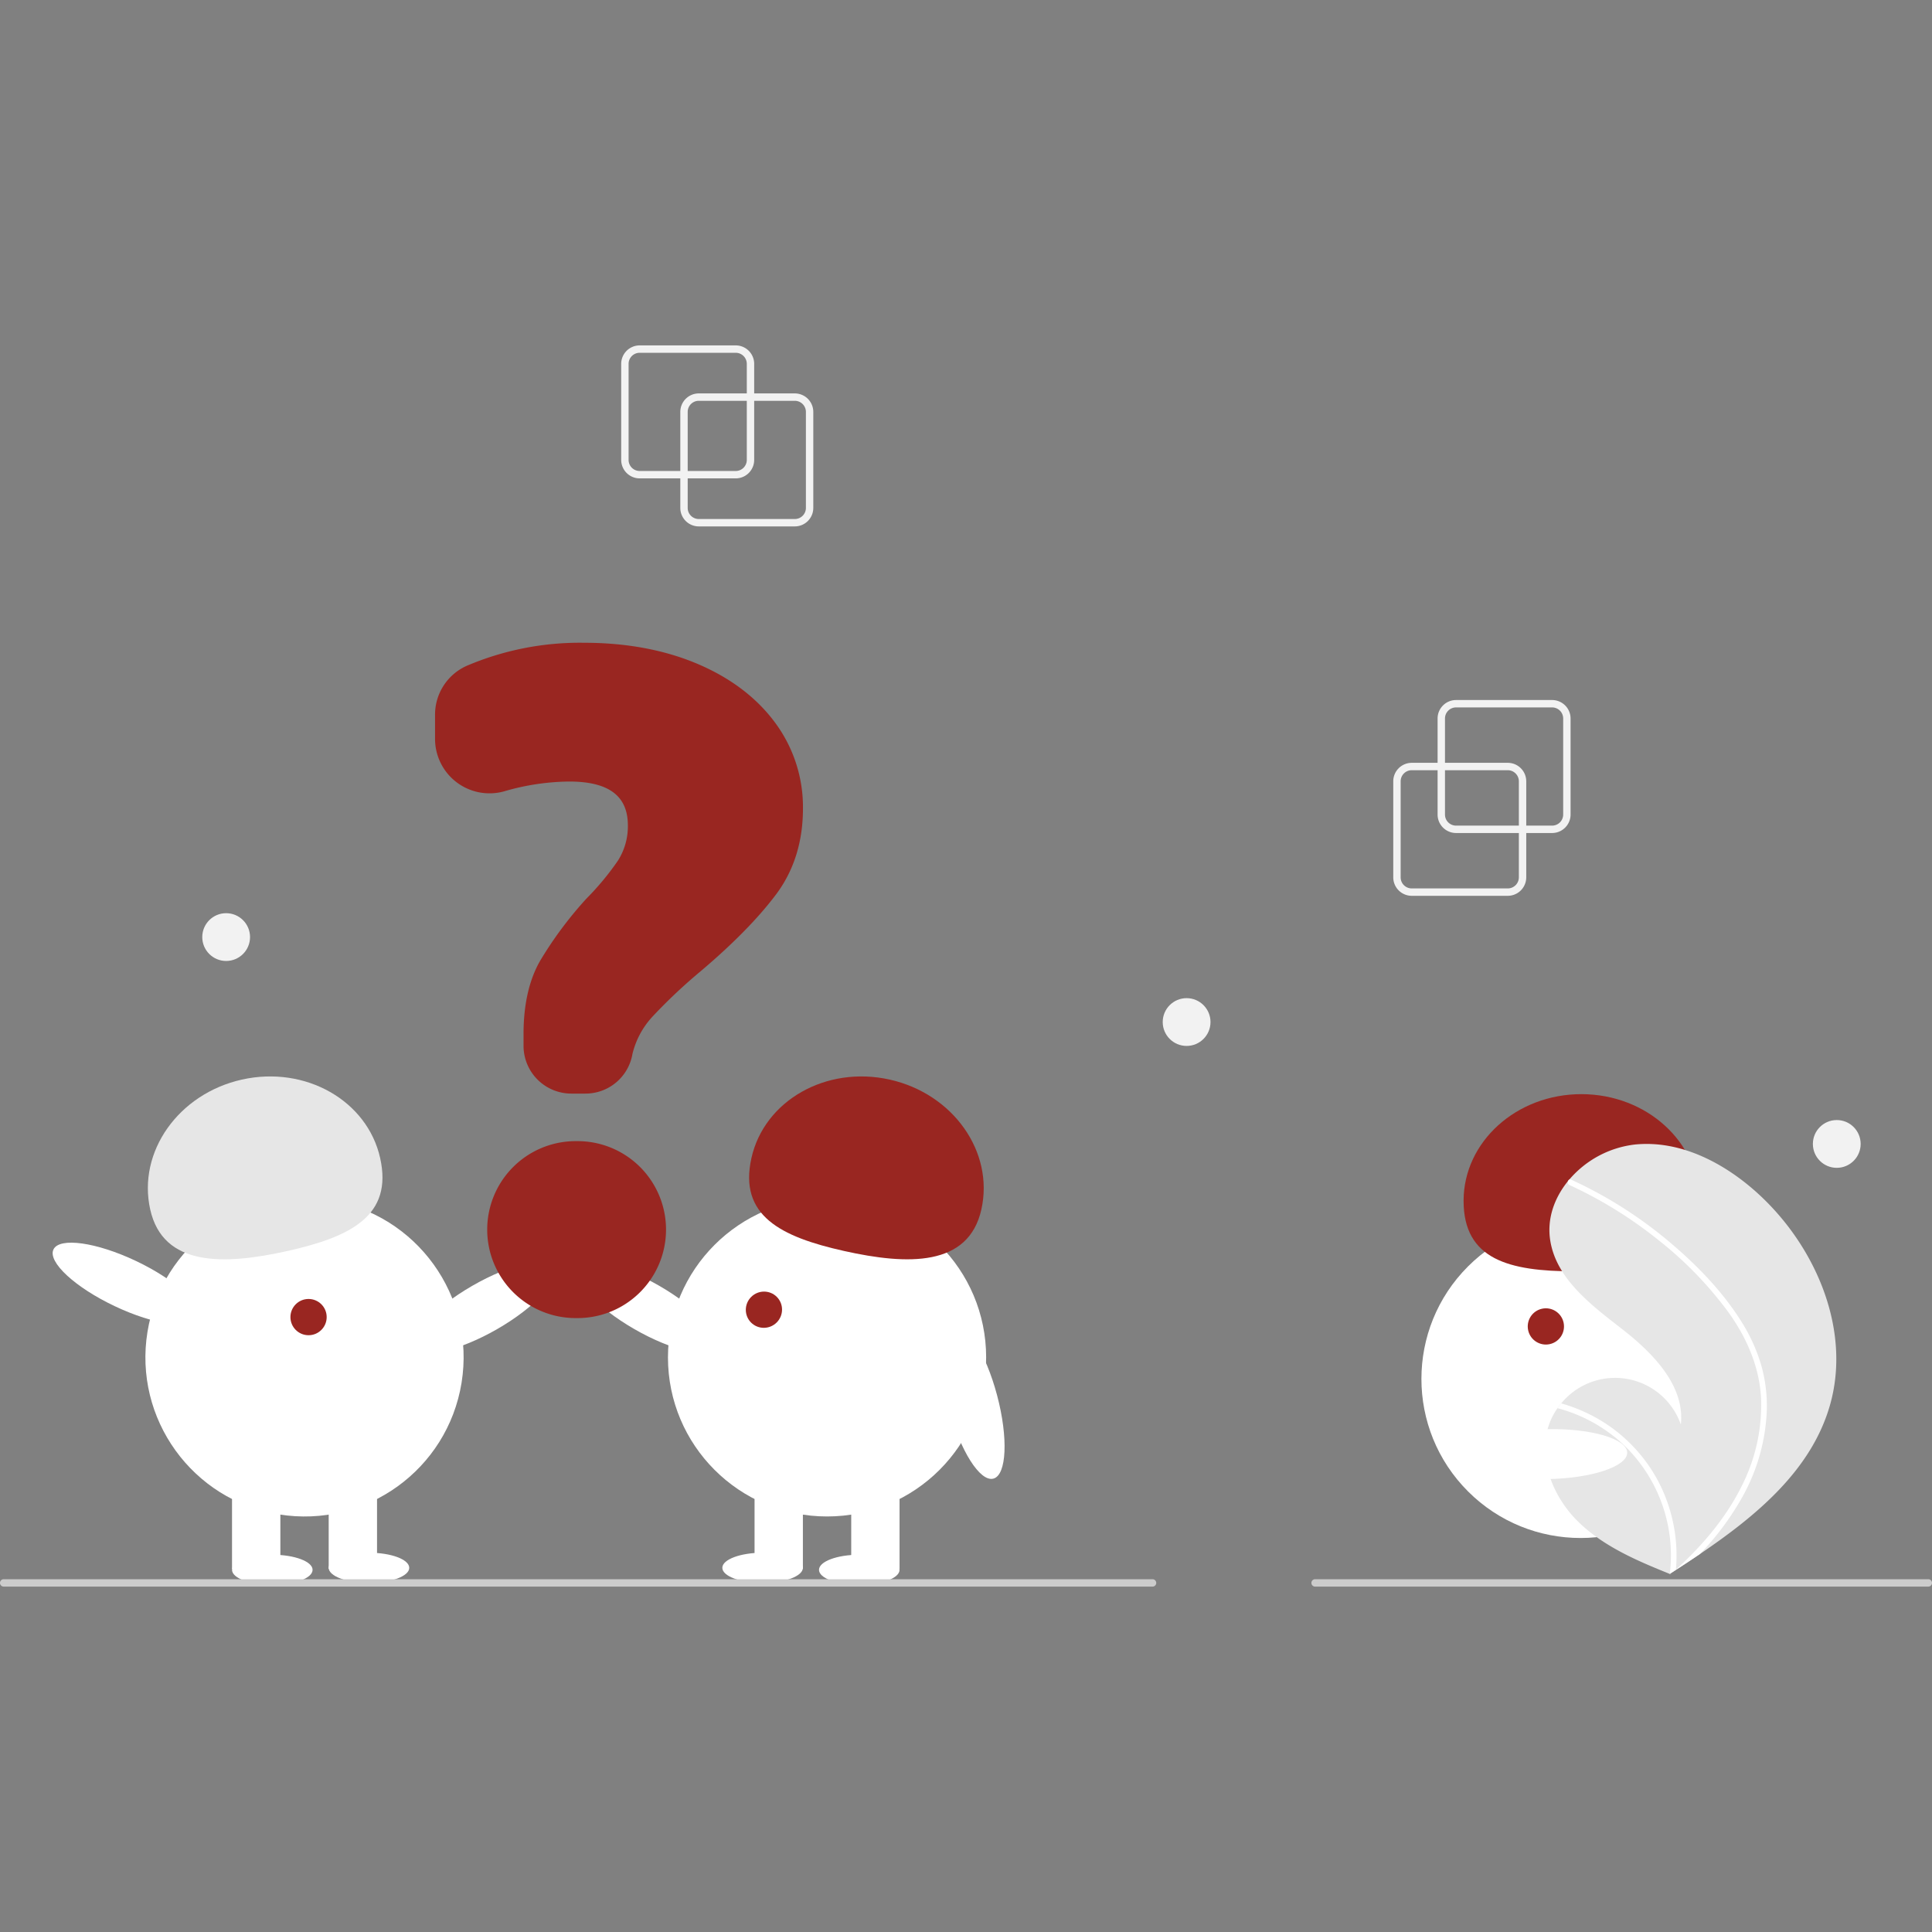 <svg xmlns="http://www.w3.org/2000/svg" xmlns:svgjs="http://svgjs.com/svgjs" xmlns:xlink="http://www.w3.org/1999/xlink" width="288" height="288"><rect width="100%" height="100%" fill="#808080" stroke="none"/><svg xmlns="http://www.w3.org/2000/svg" width="288" height="288" data-name="Layer 1" viewBox="0 0 523 336"><circle cx="766.35" cy="561.776" r="43.067" fill="#fff" class="color2f2e41 svgShape" transform="rotate(-45 256.696 829.381)"/><circle cx="762.929" cy="551.366" r="14.719" fill="#fff" class="colorfff svgShape" transform="rotate(-12.481 -695.732 1958.117)"/><circle cx="756.966" cy="547.565" r="4.906" fill="#992621" class="color3f3d56 svgShape" transform="rotate(-12.481 -701.695 1954.315)"/><path fill="#992621" d="M764.648,532.66c-17.613-.033-29.978-3.179-29.948-19.136s14.332-28.867,31.945-28.834,31.868,12.995,31.838,28.952C798.454,529.599,782.262,532.692,764.648,532.66Z" class="color6c63ff svgShape" transform="translate(-338.5 -282)"/><path fill="#e6e6e6" d="M833.852,568.974c-5.052,17.526-19.804,29.795-35.191,40.217q-3.223,2.183-6.448,4.266c-.015.006-.03.02-.044.026-.103.066-.207.133-.303.2-.444.286-.888.572-1.328.855l.242.109s.237.126-.022.02c-.077-.032-.158-.061-.235-.094-8.939-3.605-18.037-7.476-24.888-14.23-7.106-7.014-11.26-18.014-7.411-27.228a17.592,17.592,0,0,1,1.905-3.419c.312-.447.648-.874.998-1.294a18.856,18.856,0,0,1,32.386,5.73c1.131-10.526-7.549-19.343-15.901-25.848-8.356-6.502-17.851-13.583-19.467-24.051-.902-5.824,1.123-11.468,4.812-15.999.114-.138.228-.275.346-.409a27.518,27.518,0,0,1,17.687-9.489c12.813-1.332,25.259,5.451,34.568,14.359C830.538,527.03,839.595,549.047,833.852,568.974Z" class="colore6e6e6 svgShape" transform="translate(-338.5 -282)"/><path fill="#fff" d="M809.767,546.05a46.78,46.78,0,0,1,5.604,12.361,40.62,40.62,0,0,1,1.404,11.997,52.044,52.044,0,0,1-6.816,23.685A74.902,74.902,0,0,1,798.66,609.192q-3.223,2.183-6.448,4.266c-.015.006-.03.02-.044.026-.103.066-.207.133-.303.2-.444.286-.888.572-1.328.855,0,0,.479.235.219.129-.077-.032-.158-.061-.235-.094a41.405,41.405,0,0,0-13.249-35.651,41.76,41.76,0,0,0-17.146-9.226c.312-.447.648-.874.998-1.294a43.296,43.296,0,0,1,7.147,2.704,42.424,42.424,0,0,1,19.182,18.493,43.374,43.374,0,0,1,4.723,23.801c.367-.333.735-.673,1.092-1.01,6.793-6.333,12.826-13.602,16.91-21.992A48.416,48.416,0,0,0,815.247,567.493c-.333-8.653-3.781-16.668-8.773-23.646a101.346,101.346,0,0,0-19.211-19.798,115.158,115.158,0,0,0-23.892-14.751.828.828,0,0,1-.417-1.063.704.704,0,0,1,.346-.409.613.613,0,0,1,.532.023c1.054.485,2.1.977,3.139,1.49a116.465,116.465,0,0,1,24.062,15.873C798.117,531.25,804.785,538.149,809.767,546.05Z" class="colorfff svgShape" transform="translate(-338.5 -282)"/><ellipse cx="73.714" cy="331.46" fill="#fff" class="color2f2e41 svgShape" rx="10.903" ry="4.089"/><ellipse cx="99.881" cy="330.915" fill="#fff" class="color2f2e41 svgShape" rx="10.903" ry="4.089"/><ellipse cx="469.744" cy="542.424" fill="#fff" class="color2f2e41 svgShape" rx="21.534" ry="6.76" transform="rotate(-29.963 -226.414 1033.9)"/><circle cx="420.936" cy="555.946" r="43.067" fill="#fff" class="color2f2e41 svgShape" transform="rotate(-80.783 85.96 613.876)"/><rect width="13.084" height="23.442" x="62.811" y="307.746" fill="#fff" class="color2f2e41 svgShape"/><rect width="13.084" height="23.442" x="88.978" y="307.746" fill="#fff" class="color2f2e41 svgShape"/><circle cx="83.527" cy="263.043" r="14.719" fill="#fff" class="colorfff svgShape"/><circle cx="83.527" cy="263.043" r="4.906" fill="#992621" class="color3f3d56 svgShape"/><path fill="#e6e6e6" d="M379.16,515.895c-3.477-15.574,7.639-31.31,24.829-35.149s33.944,5.675,37.422,21.249-7.915,21.318-25.105,25.156S382.637,531.469,379.16,515.895Z" class="colore6e6e6 svgShape" transform="translate(-338.5 -282)"/><ellipse cx="372.428" cy="535.963" fill="#fff" class="color2f2e41 svgShape" rx="6.76" ry="21.534" transform="rotate(-64.626 -19.75 662.557)"/><path fill="#fff" d="M399.782,571.483c0,4.215,10.853,12.539,22.897,12.539s23.335-11.867,23.335-16.082-11.292.818-23.335.818S399.782,567.268,399.782,571.483Z" class="colorfff svgShape" transform="translate(-338.5 -282)"/><ellipse cx="232.609" cy="331.46" fill="#fff" class="color2f2e41 svgShape" rx="10.903" ry="4.089"/><ellipse cx="206.441" cy="330.915" fill="#fff" class="color2f2e41 svgShape" rx="10.903" ry="4.089"/><ellipse cx="513.579" cy="542.424" fill="#fff" class="color2f2e41 svgShape" rx="6.76" ry="21.534" transform="rotate(-60.037 100.294 694.353)"/><circle cx="223.886" cy="273.946" r="43.067" fill="#fff" class="color2f2e41 svgShape"/><rect width="13.084" height="23.442" x="230.428" y="307.746" fill="#fff" class="color2f2e41 svgShape"/><rect width="13.084" height="23.442" x="204.261" y="307.746" fill="#fff" class="color2f2e41 svgShape"/><circle cx="213.796" cy="263.043" r="14.719" fill="#fff" class="colorfff svgShape"/><ellipse cx="545.296" cy="543.043" fill="#992621" class="color3f3d56 svgShape" rx="4.921" ry="4.886" transform="rotate(-44.974 35.426 810.908)"/><path fill="#992621" d="M567.018,527.151c-17.19-3.838-28.582-9.582-25.105-25.156s20.232-25.087,37.422-21.249,28.306,19.575,24.829,35.149S584.208,530.989,567.018,527.151Z" class="color6c63ff svgShape" transform="translate(-338.5 -282)"/><ellipse cx="601.895" cy="567.963" fill="#fff" class="color2f2e41 svgShape" rx="6.76" ry="21.534" transform="rotate(-14.875 -647.49 1723.508)"/><path fill="#fff" d="M552.629,568.758c-7.907,0-15.32-5.033-15.32-.818s7.413,16.082,15.32,16.082,15.032-8.323,15.032-12.539S560.536,568.758,552.629,568.758Z" class="colorfff svgShape" transform="translate(-338.5 -282)"/><path fill="#992621" d="M496.972 484.539H493.147a12.937 12.937 0 01-12.923-12.923v-3.211c0-7.953 1.507-14.612 4.479-19.792a104.114 104.114 0 0112.542-16.852 74.269 74.269 0 008.528-10.279 17.29 17.29 0 002.693-9.562c0-7.978-5.198-11.856-15.891-11.856a64.526 64.526 0 00-17.515 2.629 14.745 14.745 0 01-18.792-14.178v-6.5a14.463 14.463 0 018.532-13.256A78.083 78.083 0 01496.61 362.5c11.444 0 21.775 1.922 30.707 5.713 8.948 3.799 16.017 9.157 21.011 15.924a38.352 38.352 0 017.536 23.244c0 8.98-2.452 16.801-7.287 23.247-4.782 6.38-11.638 13.364-20.376 20.76a145.204 145.204 0 00-13.063 12.307 22.718 22.718 0 00-5.431 10.111A12.888 12.888 0 01496.972 484.539zM494.845 545.311h-.504a23.951 23.951 0 010-47.902h.504a23.951 23.951 0 110 47.902z" class="color6c63ff svgShape" transform="translate(-338.5 -282)"/><path fill="#ccc" d="M650.5 618h-311a1 1 0 010-2h311a1 1 0 010 2zM860.5 618h-166a1 1 0 010-2h166a1 1 0 010 2z" class="colorccc svgShape" transform="translate(-338.5 -282)"/><ellipse cx="757.339" cy="582.032" fill="#fff" class="color2f2e41 svgShape" rx="21.534" ry="6.76" transform="rotate(-1.12 -13832.435 17750.767)"/><path fill="#f2f2f2" d="M746.661,431h-26a5.006,5.006,0,0,1-5-5V400a5.006,5.006,0,0,1,5-5h26a5.006,5.006,0,0,1,5,5v26A5.006,5.006,0,0,1,746.661,431Zm-26-34a3.003,3.003,0,0,0-3,3v26a3.003,3.003,0,0,0,3,3h26a3.003,3.003,0,0,0,3-3V400a3.003,3.003,0,0,0-3-3Z" class="colorf2f2f2 svgShape" transform="translate(-338.5 -282)"/><path fill="#f2f2f2" d="M758.661 414h-26a5.006 5.006 0 01-5-5V383a5.006 5.006 0 015-5h26a5.006 5.006 0 015 5v26A5.006 5.006 0 01758.661 414zm-26-34a3.003 3.003 0 00-3 3v26a3.003 3.003 0 003 3h26a3.003 3.003 0 003-3V383a3.003 3.003 0 00-3-3zM553.661 331h-26a5.006 5.006 0 01-5-5V300a5.006 5.006 0 015-5h26a5.006 5.006 0 015 5v26A5.006 5.006 0 01553.661 331zm-26-34a3.003 3.003 0 00-3 3v26a3.003 3.003 0 003 3h26a3.003 3.003 0 003-3V300a3.003 3.003 0 00-3-3z" class="colorf2f2f2 svgShape" transform="translate(-338.5 -282)"/><path fill="#f2f2f2" d="M537.661,318h-26a5.006,5.006,0,0,1-5-5V287a5.006,5.006,0,0,1,5-5h26a5.006,5.006,0,0,1,5,5v26A5.006,5.006,0,0,1,537.661,318Zm-26-34a3.003,3.003,0,0,0-3,3v26a3.003,3.003,0,0,0,3,3h26a3.003,3.003,0,0,0,3-3V287a3.003,3.003,0,0,0-3-3Z" class="colorf2f2f2 svgShape" transform="translate(-338.5 -282)"/><circle cx="321.22" cy="183.17" r="6.467" fill="#f2f2f2" class="colorf2f2f2 svgShape"/><circle cx="61.22" cy="160.17" r="6.467" fill="#f2f2f2" class="colorf2f2f2 svgShape"/><circle cx="497.22" cy="216.17" r="6.467" fill="#f2f2f2" class="colorf2f2f2 svgShape"/></svg></svg>